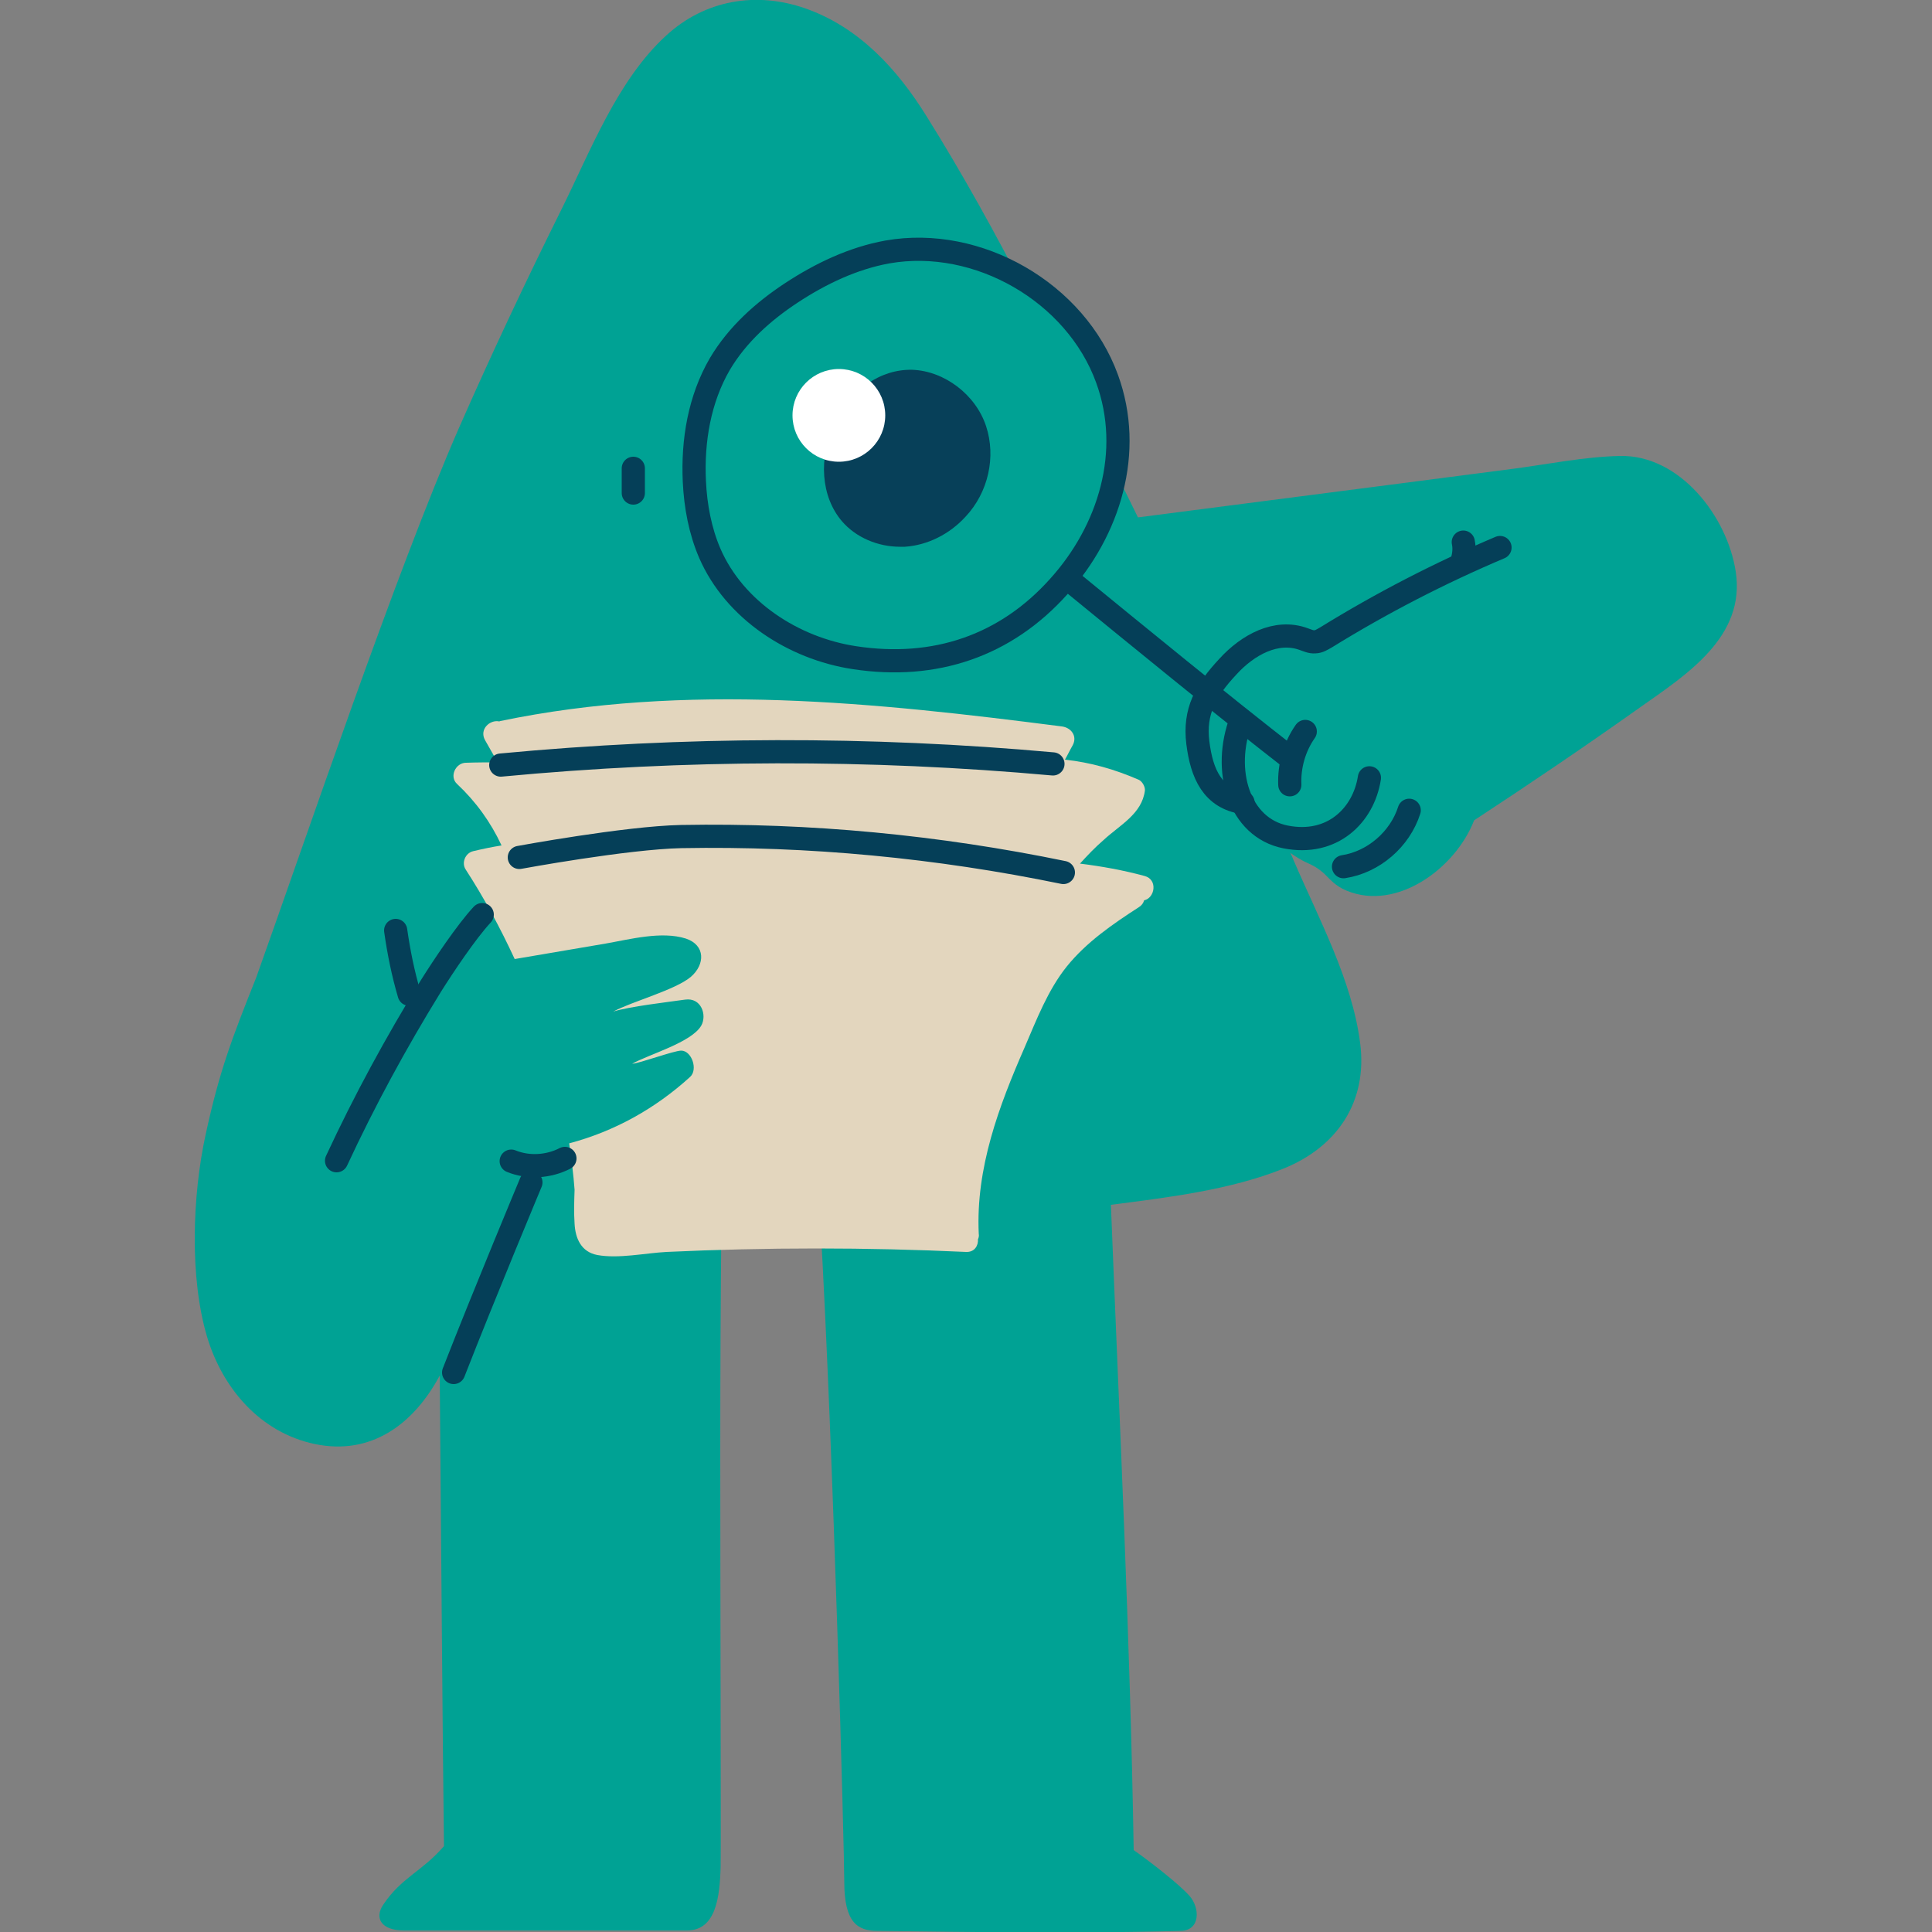 <?xml version="1.0" encoding="utf-8"?>
<!-- Generator: Adobe Illustrator 19.0.0, SVG Export Plug-In . SVG Version: 6.00 Build 0)  -->
<svg version="1.1" id="Layer_2" xmlns="http://www.w3.org/2000/svg" xmlns:xlink="http://www.w3.org/1999/xlink" x="0px" y="0px"
	 viewBox="0 0 500 500" style="enable-background:new 0 0 500 500;" xml:space="preserve">
<rect x="0" y="0" width="500" height="500" fill="#808080" stroke="none"/>
<g id="XMLID_2_">
	<path id="XMLID_25_" style="fill:#00A294;" d="M449.2,147.9c-2.2-14.3-14.5-30.2-29.9-29.9c-9.4,0.2-19,2.2-28.3,3.4
		c-10.3,1.3-20.5,2.7-30.8,4c-21.9,2.8-43.8,5.7-65.7,8.5c-1.5-3-2.9-6-4.4-8.9c-15.7-31.9-31.4-64.7-50.3-94.9
		C232.3,18,222.4,7.1,208.5,2.2c-12.8-4.5-26.1-2.2-36.1,7c-12.6,11.5-19.6,29.9-27,44.8c-9.3,18.7-18.2,37.6-26.6,56.7
		c-16.4,37.5-39.3,105.4-52.5,142.3c-6.3,15.8-9.5,24.1-13.1,40.7c-3.4,15.6-4.2,36.9,0.4,52.3c4,13.3,13.7,24.7,27.8,27.7
		c14.7,3.1,25.7-5.2,32.4-17.7c0.4,44.1,0.7,90.8,1.1,121.8c-0.1,0.1-0.1,0.1-0.2,0.2c-5.6,6.4-10.8,7.9-15.5,14.9
		c-2.4,3.5-0.5,6.7,5.3,6.7c5.8,0,65.9,0,73.3,0c7.5,0,8.5-8.6,8.7-16.7c0.1-8.1-0.1-71.2-0.1-106.8c0-21.4,0.1-41.1,0.3-60
		c8.5,0.1,17.1,0.2,25.6,0.1c3.4,59.5,6.2,162.6,6.2,170.9c0,10.5,3.5,12.6,8.5,12.6c5.1,0,49.1,0.9,78.6,0c5.1-0.1,5-6,2.2-9.1
		c-2.8-3.1-10-8.7-14.4-11.8c-0.9-54.6-3.7-111.4-5.9-167c14.7-1.9,30.7-3.8,44.5-9.3c14-5.6,22-17.3,20-32.6
		c-2.1-16.3-10.7-32.1-17.1-47c-0.3-0.7-0.6-1.5-1-2.2c1.4,1,2.8,1.9,4.6,2.7c2.5,1.1,3.8,2.2,5.6,4.1c1.3,1.3,2.7,2.3,4.4,3
		c13,5.4,28.2-5.8,33-18.2c14.5-9.5,28.8-19.2,42.9-29.2C436.6,174.5,451.8,164.8,449.2,147.9z"/>
	
		<path id="XMLID_24_" style="fill:none;stroke:#053F58;stroke-width:6;stroke-linecap:round;stroke-linejoin:round;stroke-miterlimit:10;" d="
		M163.9,121.2c0,2.1,0,4.2,0,6.4"/>
	<g id="XMLID_20_">
		<path id="XMLID_23_" style="fill:#E3D6BE;" d="M296.2,226.7c-5.5-1.5-11.1-2.5-16.7-3.2c1.9-2.1,3.9-4.2,6.1-6.1
			c4.2-3.9,9.9-6.7,10.7-12.8c0.1-1-0.7-2.4-1.6-2.8c-6.2-2.7-12.5-4.5-19.1-5.2c0.7-1.2,1.3-2.5,2-3.7c1.3-2.4-0.4-4.6-2.8-4.9
			c-48.2-6.2-97.3-11.4-145.3-1.4c-0.1,0-0.2,0.1-0.3,0.1c-2.4-0.5-5.2,2-3.7,4.8c1.1,1.9,2.2,3.9,3.3,5.8c-2.7,0-5.4,0-8.2,0.1
			c-2.7,0-4.4,3.6-2.3,5.5c4.9,4.6,8.7,9.9,11.5,15.9c-2.5,0.4-4.9,0.9-7.4,1.5c-2,0.5-3,3-1.9,4.7c4.8,7.4,9,15.2,12.7,23.2
			c7.8-1.3,15.7-2.7,23.5-4c6.3-1.1,14.5-3.3,20.8-1.3c5.1,1.7,5,6.7,1.3,9.9c-4,3.4-15.3,6.4-20.1,9c4-1.3,14.4-2.5,18.6-3.1
			c4.2-0.6,5.7,4,4.2,6.7c-2.5,4.4-13.7,7.5-17.9,9.9c1.9-0.1,10.8-3.4,12.7-3.4c2.7,0,4.4,4.9,2.3,6.8c-9,8.2-19.6,14.1-31.3,17.2
			c0.6,4,1.1,8,1.4,12c-0.1,2.9-0.2,5.9,0,8.8c0.2,3.8,1.7,7.3,5.9,8.1c5.5,1,12.3-0.5,17.9-0.8c25.8-1.2,51.7-1.2,77.5,0
			c2.2,0.1,3.2-1.6,3.1-3.3c0.2-0.4,0.3-0.9,0.2-1.4c-0.8-17,5.2-33,11.9-48.3c3.1-7.2,6-14.8,10.9-20.9
			c5.1-6.3,11.8-10.9,18.6-15.3c0.8-0.5,1.2-1.1,1.4-1.8C298.9,232.4,299.7,227.6,296.2,226.7z"/>
		
			<path id="XMLID_22_" style="fill:none;stroke:#053F58;stroke-width:6;stroke-linecap:round;stroke-linejoin:round;stroke-miterlimit:10;" d="
			M134.4,221.9c0,0,27.6-5.1,41.9-5.4c33.2-0.6,66.4,2.6,98.9,9.3"/>
		
			<path id="XMLID_21_" style="fill:none;stroke:#053F58;stroke-width:6;stroke-linecap:round;stroke-linejoin:round;stroke-miterlimit:10;" d="
			M129.6,198c47.5-4.5,95.4-4.6,142.9-0.3"/>
	</g>
	<g id="XMLID_15_">
		
			<path id="XMLID_19_" style="fill:none;stroke:#053F58;stroke-width:6;stroke-linecap:round;stroke-linejoin:round;stroke-miterlimit:10;" d="
			M102.4,240.8c0.8,5.6,1.9,11.1,3.5,16.5"/>
		
			<path id="XMLID_18_" style="fill:none;stroke:#053F58;stroke-width:6;stroke-linecap:round;stroke-linejoin:round;stroke-miterlimit:10;" d="
			M124.8,236.7c-4.1,4.4-10.1,13.4-13.3,18.5c-9,14.6-17.2,29.7-24.4,45.2"/>
		
			<path id="XMLID_17_" style="fill:none;stroke:#053F58;stroke-width:6;stroke-linecap:round;stroke-linejoin:round;stroke-miterlimit:10;" d="
			M146.2,299.8c-4.3,2.2-9.5,2.5-13.9,0.7"/>
		
			<path id="XMLID_16_" style="fill:none;stroke:#053F58;stroke-width:6;stroke-linecap:round;stroke-linejoin:round;stroke-miterlimit:10;" d="
			M117.4,355.2c8-20.5,20-49.2,20-49.2"/>
	</g>
	<g id="XMLID_9_">
		
			<path id="XMLID_14_" style="fill:none;stroke:#053F58;stroke-width:6;stroke-linecap:round;stroke-linejoin:round;stroke-miterlimit:10;" d="
			M354.4,201.3c-1.5,9.7-9.6,17.7-21.7,15.3c-12.1-2.4-16.5-17.3-11.5-30.3"/>
		
			<path id="XMLID_13_" style="fill:none;stroke:#053F58;stroke-width:6;stroke-linecap:round;stroke-linejoin:round;stroke-miterlimit:10;" d="
			M364.7,209.7c-2.4,7.5-9.2,13.4-17,14.6"/>
		
			<path id="XMLID_12_" style="fill:none;stroke:#053F58;stroke-width:6;stroke-linecap:round;stroke-linejoin:round;stroke-miterlimit:10;" d="
			M388.2,141.7c-15.6,6.6-30.7,14.4-45.1,23.3c-0.9,0.5-1.8,1.1-2.8,1.1c-1,0.1-2-0.4-2.9-0.7c-7.1-2.6-14.5,1.5-19.6,7.1
			c-5.8,6.2-8.8,11.6-7.8,19.7c1,8.1,3.8,14.3,11.7,15.5"/>
		
			<path id="XMLID_11_" style="fill:none;stroke:#053F58;stroke-width:6;stroke-linecap:round;stroke-linejoin:round;stroke-miterlimit:10;" d="
			M378.7,140.3c0.4,1.9,0.1,3.9-0.6,5.7"/>
		
			<path id="XMLID_10_" style="fill:none;stroke:#053F58;stroke-width:6;stroke-linecap:round;stroke-linejoin:round;stroke-miterlimit:10;" d="
			M333.8,203.1c-0.2-4.9,1.2-9.8,4-13.8"/>
	</g>
	<g id="XMLID_3_">
		<path id="XMLID_8_" style="fill:#00A294;" d="M222.3,170.2c-15.8-2.4-31-12.3-37.4-27c-2.5-5.8-3.7-12.2-4-18.6
			c-0.5-10.5,1.3-21.3,6.6-30.4c4.5-7.6,11.2-13.6,18.5-18.4c7.6-5,16-9,24.9-10.6c23.4-4.1,48.7,10.5,56.8,32.8
			c6.9,18.9,0.6,39.3-12.5,53.8C261.6,167.1,243.3,173.4,222.3,170.2z"/>
		<path id="XMLID_7_" style="fill:#074059;" d="M255.2,110.3c-2.7-8.2-10.8-14.3-19.1-14.6c-8.2-0.2-15.9,5.1-20.1,13.9
			c-4.3,9-3.5,19,1.9,25.3c3.6,4.2,9.3,6.6,15,6.6c0.4,0,0.8,0,1.3,0c5.8-0.4,11.5-3.2,15.7-7.8
			C255.8,127.4,257.8,118.2,255.2,110.3z"/>
		
			<path id="XMLID_6_" style="fill:none;stroke:#053F58;stroke-width:6;stroke-linecap:round;stroke-linejoin:round;stroke-miterlimit:10;" d="
			M334.2,196.4c-18.5-14.4-39.5-31.6-57.6-46.4"/>
		<circle id="XMLID_5_" style="fill:#FFFFFF;" cx="217.1" cy="107.5" r="12"/>
		
			<path id="XMLID_4_" style="fill:none;stroke:#053F58;stroke-width:6;stroke-linecap:round;stroke-linejoin:round;stroke-miterlimit:10;" d="
			M221.1,170.2c-15.8-2.4-31-12.3-37.4-27c-2.5-5.8-3.7-12.2-4-18.6c-0.5-10.5,1.3-21.3,6.6-30.4c4.5-7.6,11.2-13.6,18.5-18.4
			c7.6-5,16-9,24.9-10.6c23.4-4.1,48.7,10.5,56.8,32.8c6.9,18.9,0.6,39.3-12.5,53.8C260.3,167.1,242,173.4,221.1,170.2z"/>
	</g>
</g>
</svg>
